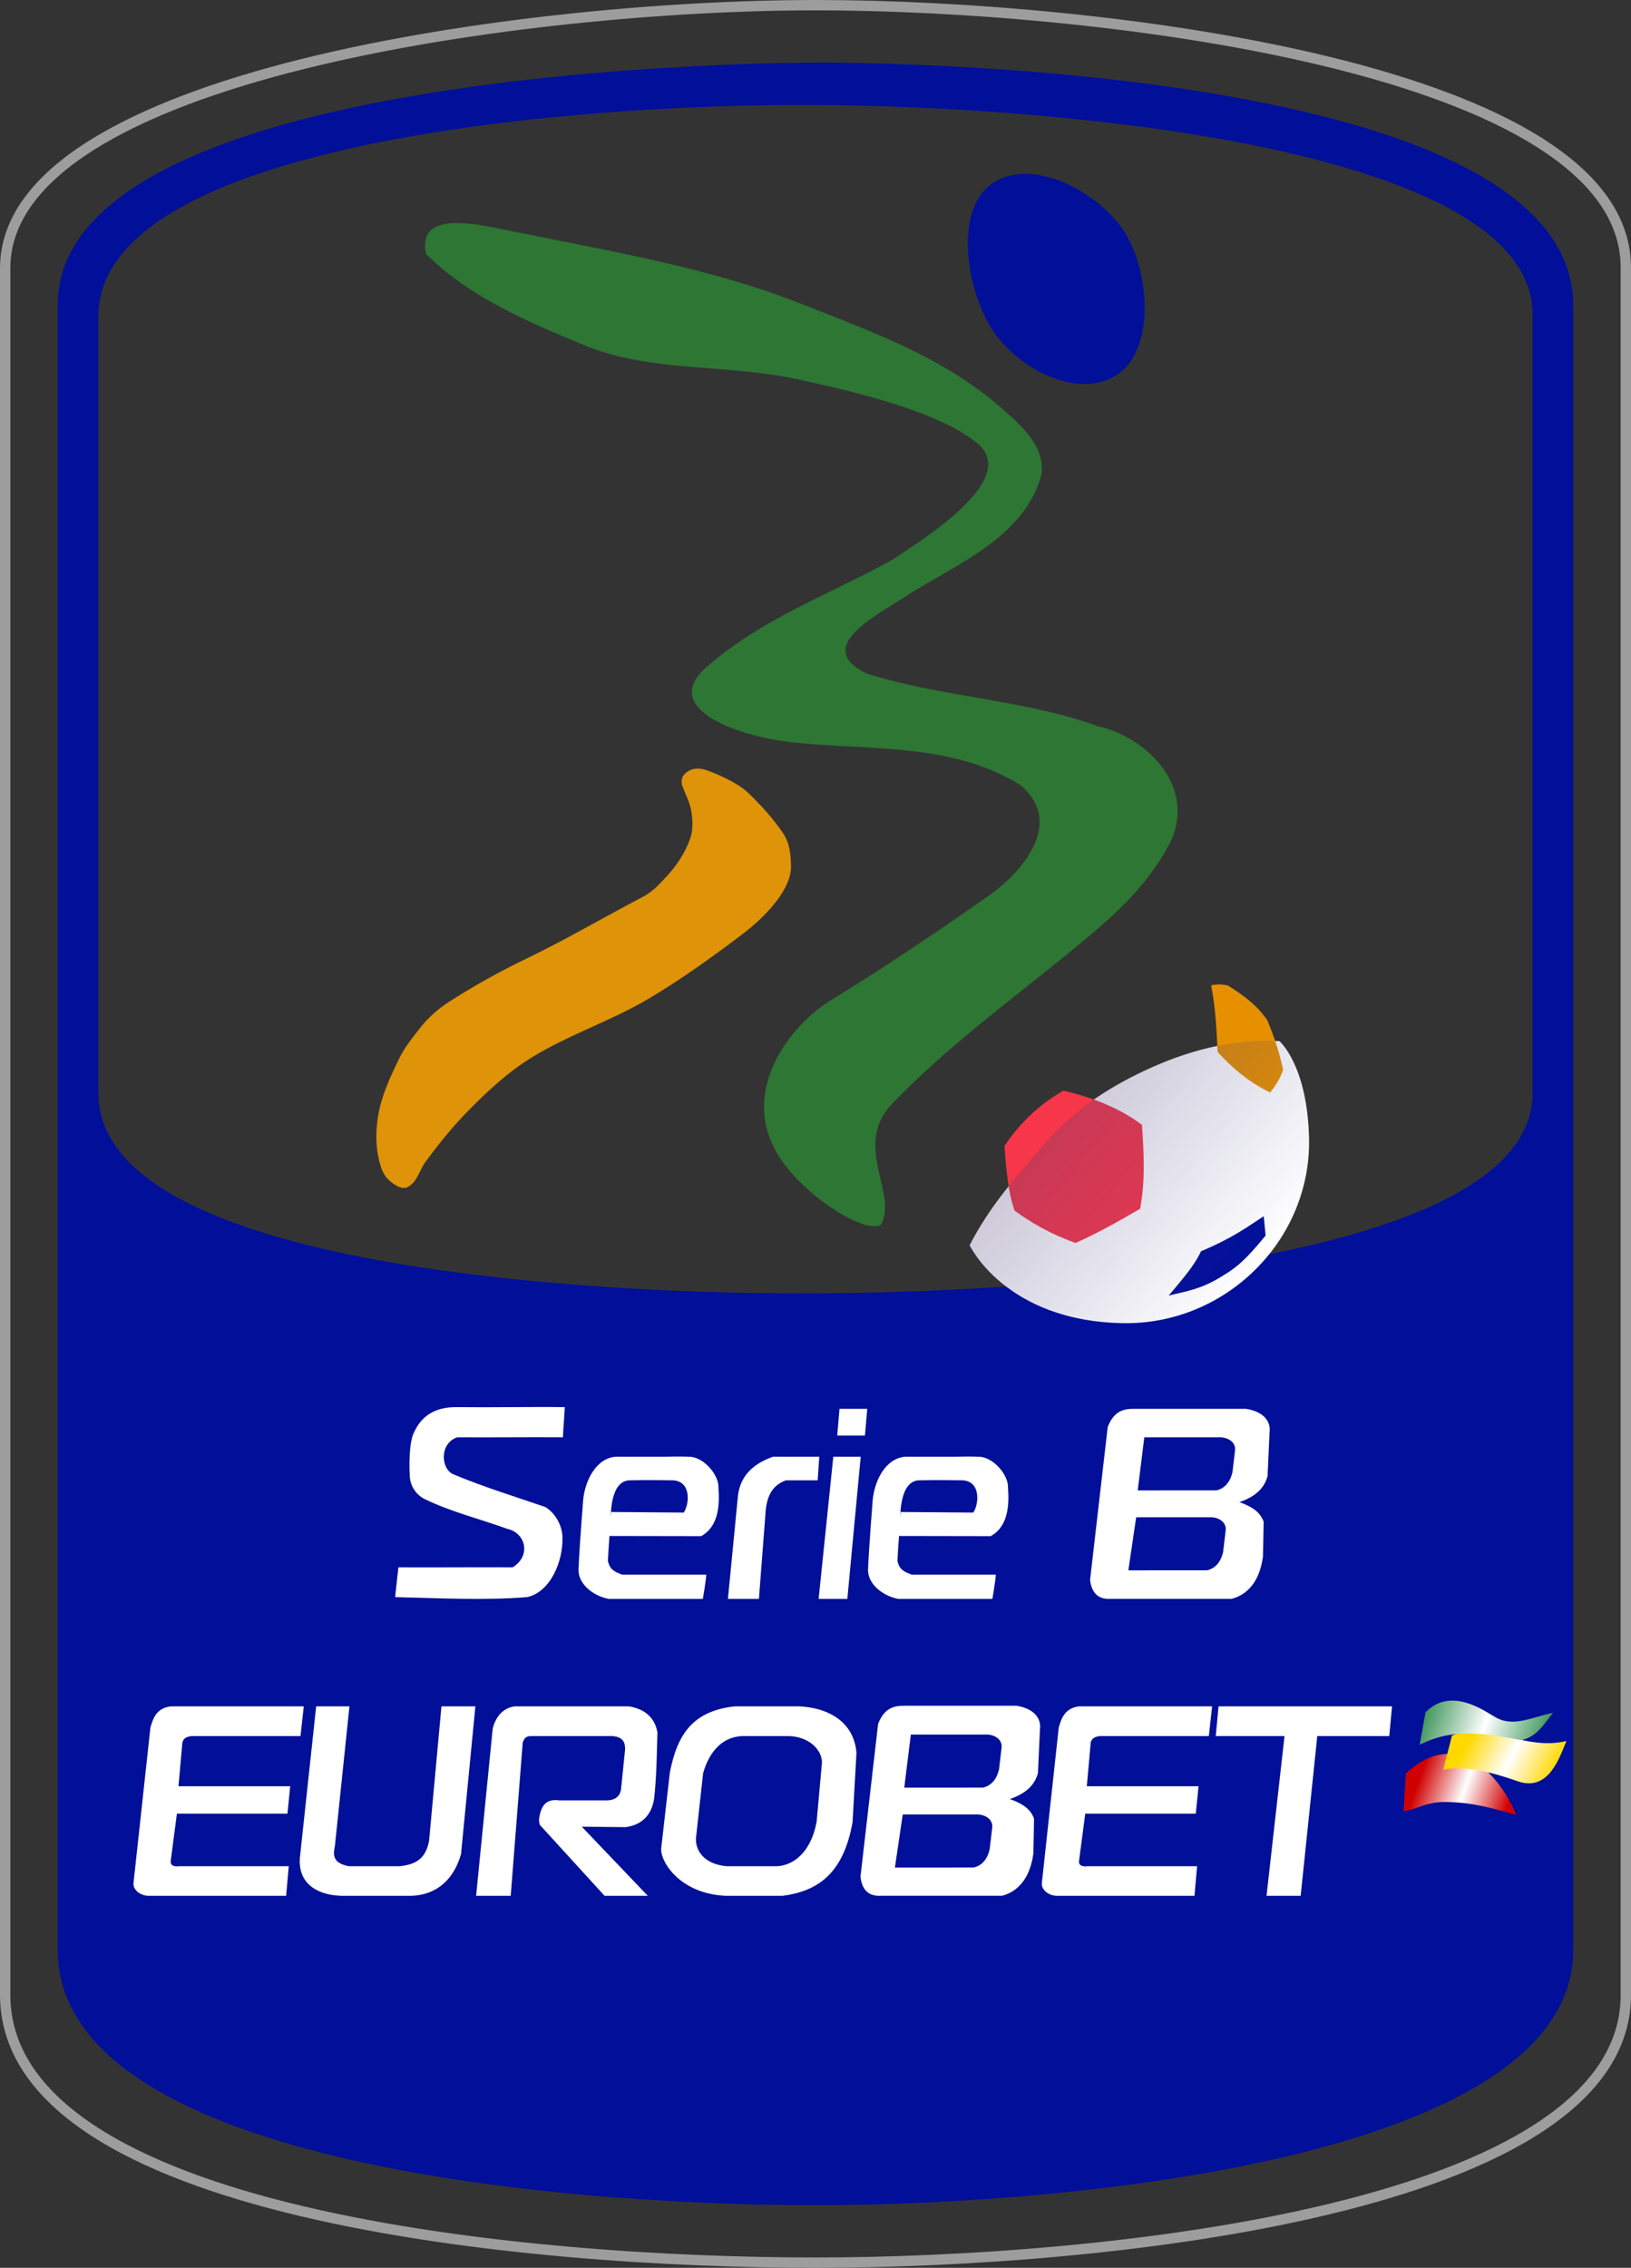 <?xml version="1.0" encoding="UTF-8" standalone="no"?>
<!-- Created with Inkscape (http://www.inkscape.org/) -->

<svg
   xmlns:dc="http://purl.org/dc/elements/1.1/"
   xmlns:cc="http://creativecommons.org/ns#"
   xmlns:rdf="http://www.w3.org/1999/02/22-rdf-syntax-ns#"
   xmlns:svg="http://www.w3.org/2000/svg"
   xmlns="http://www.w3.org/2000/svg"
   xmlns:xlink="http://www.w3.org/1999/xlink"
   xmlns:sodipodi="http://sodipodi.sourceforge.net/DTD/sodipodi-0.dtd"
   xmlns:inkscape="http://www.inkscape.org/namespaces/inkscape"
   width="631.207"
   height="877.305"
   id="svg2"
   version="1.1"
   inkscape:version="0.48.4 r9939"
   sodipodi:docname="Logo_serie_B_Eurobet.svg">
  <rect width="100%" height="100%" fill="#333333" stroke="none"/>
  <defs
     id="defs4">
    <linearGradient
       id="linearGradient3861">
      <stop
         style="stop-color:#d00000;stop-opacity:1;"
         offset="0"
         id="stop3863" />
      <stop
         id="stop3869"
         offset="0.5"
         style="stop-color:#ffffff;stop-opacity:1;" />
      <stop
         style="stop-color:#d00000;stop-opacity:1;"
         offset="1"
         id="stop3865" />
    </linearGradient>
    <linearGradient
       id="linearGradient3851">
      <stop
         style="stop-color:#ffd800;stop-opacity:1;"
         offset="0"
         id="stop3853" />
      <stop
         id="stop3859"
         offset="0.5"
         style="stop-color:#ffffff;stop-opacity:1;" />
      <stop
         style="stop-color:#ffd800;stop-opacity:1;"
         offset="1"
         id="stop3855" />
    </linearGradient>
    <linearGradient
       id="linearGradient3841">
      <stop
         style="stop-color:#248845;stop-opacity:1;"
         offset="0"
         id="stop3843" />
      <stop
         id="stop3849"
         offset="0.5"
         style="stop-color:#ffffff;stop-opacity:1;" />
      <stop
         style="stop-color:#248845;stop-opacity:1;"
         offset="1"
         id="stop3845" />
    </linearGradient>
    <linearGradient
       id="linearGradient3833">
      <stop
         style="stop-color:#543d6a;stop-opacity:0.392;"
         offset="0"
         id="stop3835" />
      <stop
         style="stop-color:#3d3d8b;stop-opacity:0;"
         offset="1"
         id="stop3837" />
    </linearGradient>
    <linearGradient
       inkscape:collect="always"
       xlink:href="#linearGradient3833"
       id="linearGradient3839"
       x1="514.146"
       y1="447.859"
       x2="619.78"
       y2="535.002"
       gradientUnits="userSpaceOnUse" />
    <linearGradient
       inkscape:collect="always"
       xlink:href="#linearGradient3841"
       id="linearGradient3847"
       x1="657.143"
       y1="675.906"
       x2="708.393"
       y2="692.513"
       gradientUnits="userSpaceOnUse" />
    <linearGradient
       inkscape:collect="always"
       xlink:href="#linearGradient3851"
       id="linearGradient3857"
       x1="676.964"
       y1="689.539"
       x2="708.214"
       y2="705.61"
       gradientUnits="userSpaceOnUse" />
    <linearGradient
       inkscape:collect="always"
       xlink:href="#linearGradient3861"
       id="linearGradient3867"
       x1="658.75"
       y1="700.742"
       x2="692.679"
       y2="712.528"
       gradientUnits="userSpaceOnUse" />
  </defs>
  <sodipodi:namedview
     id="base"
     pagecolor="#ffffff"
     bordercolor="#666666"
     borderopacity="1.0"
     inkscape:pageopacity="0.0"
     inkscape:pageshadow="2"
     inkscape:zoom="0.73178693"
     inkscape:cx="-11.155371"
     inkscape:cy="490.43051"
     inkscape:document-units="px"
     inkscape:current-layer="layer1"
     showgrid="false"
     inkscape:window-width="1346"
     inkscape:window-height="840"
     inkscape:window-x="81"
     inkscape:window-y="1"
     inkscape:window-maximized="0"
     fit-margin-top="0"
     fit-margin-left="0"
     fit-margin-right="0"
     fit-margin-bottom="0" />
  <g
     inkscape:label="Livello 1"
     inkscape:groupmode="layer"
     id="layer1"
     style="display:inline"
     transform="translate(-107.705,-17.946)">
    <path
       style="color:#000000;fill:#010f99;fill-opacity:1;stroke:none;stroke-width:1.905;stroke-linecap:round;stroke-linejoin:round;stroke-miterlimit:4;stroke-opacity:1;stroke-dasharray:none;stroke-dashoffset:0;marker:none;visibility:visible;display:inline;overflow:visible;enable-background:accumulate"
       d="M 312.312 24.25 C 279.992 24.49 21.433 29.209 22.344 118.438 L 22.344 753.719 C 21.399 835.796 212.388 853.062 315.594 853.062 C 418.799 853.062 610.007 833.681 608.844 753.719 L 608.844 118.438 C 609.53 21.693 315.594 24.25 315.594 24.25 C 315.594 24.25 314.467 24.234 312.312 24.25 z M 305 40.594 C 308.139 40.573 311.206 40.582 314.188 40.594 C 409.596 40.965 594.064 57.212 593.125 122.094 L 593.125 422.375 C 594.288 502.337 314.188 500.312 314.188 500.312 C 314.188 500.312 37.117 504.452 38.062 422.375 L 38.062 122.094 C 38.59 57.836 207.692 41.231 305 40.594 z "
       transform="translate(107.705,17.946)"
       id="path3001" />
    <path
       style="fill:#ffffff;fill-opacity:1;fill-rule:evenodd;stroke:none"
       d="m 546.493,562.958 43.437,0 c 5.228,0.755 9.873,3.741 9.091,9.329 l -0.758,16.668 c -1.359,5.251 -5.472,8.207 -10.859,10.102 4.137,1.503 7.87,3.41 9.344,7.576 l -0.253,13.385 c -1.081,8.436 -5.062,14.59 -12.122,16.446 l -46.972,0 c -5.193,0.31 -7.341,-2.96 -7.829,-7.354 l 6.819,-59.094 c 2.245,-5.907 5.842,-7.132 10.102,-7.056 z"
       id="path3855"
       inkscape:connector-curvature="0"
       sodipodi:nodetypes="cccccccccccc" />
    <path
       sodipodi:nodetypes="sscsscs"
       inkscape:connector-curvature="0"
       id="path3831"
       d="m 641.183,480.576 c 1.067,39.694 -32.195,72.557 -71.898,71.898 -45.613,-0.758 -59.426,-30.15 -59.426,-30.15 7.928,-15.336 17.157,-25.291 26.924,-36.95 12.249,-14.622 25.603,-23.4 40.583,-30.482 16.155,-7.636 34.08,-12.57 52.355,-11.519 0,0 10.704,9.015 11.462,37.202 z"
       style="fill:#ffffff;fill-opacity:1;stroke:none;display:inline"
       transform="translate(-26.883,-22.663)" />
    <path
       style="color:#000000;fill:none;stroke:#9d9d9d;stroke-width:4;stroke-linecap:round;stroke-linejoin:round;stroke-miterlimit:4;stroke-opacity:1;stroke-dasharray:none;stroke-dashoffset:0;marker:none;visibility:visible;display:inline;overflow:visible;enable-background:accumulate"
       d="m 736.906,788.965 0,-666.953 C 737.892,44.309 533.237,19.946 423.307,19.946 c -109.93,0 -314.088,26.538 -313.599,102.066 l 0,666.953 c -0.992,86.166 203.438,104.286 313.599,104.286 110.161,0 314.82,-20.34 313.599,-104.286 z"
       id="path2997"
       inkscape:connector-curvature="0"
       sodipodi:nodetypes="ccaccac" />
    <path
       transform="matrix(0.799,-0.602,0.602,0.799,24.132,333.589)"
       style="fill:#010f99;fill-opacity:1;stroke:none"
       d="m 550.137,129.978 c -0.544,18.267 -17.036,44.395 -34.615,44.095 -17.58,-0.3 -28.931,-21.899 -29.18,-39.903 -0.249,-18.004 14.569,-48.219 33.268,-48.241 18.699,-0.022 31.071,25.782 30.528,44.049 z"
       id="path3007"
       inkscape:connector-curvature="0"
       sodipodi:nodetypes="zzzzz" />
    <path
       style="color:#000000;fill:#2d7634;fill-opacity:1;stroke:none;stroke-width:2;marker:none;visibility:visible;display:inline;overflow:visible;enable-background:accumulate"
       d="m 494.975,175.55 c -22.491,-19.624 -50.89,-29.714 -78.051,-40.392 -33.354,-13.112 -69.138,-19.27 -104.137,-26.416 -11.838,-1.633 -44.604,-12.747 -40.171,7.478 16.714,16.617 39.053,26.057 60.463,34.99 26.379,11.006 54.381,7.312 83.146,13.433 23.952,5.097 55.172,12.853 69.638,24.722 16.362,13.426 -18.381,35.718 -33.051,45.254 -24.046,13.354 -49.529,22.159 -71.559,41.288 -19.241,16.707 13.948,27.264 33.438,29.268 30.19,3.105 61.847,0.114 88.033,16.578 16.721,14.189 1.384,33.089 -12.714,42.941 -20.308,14.191 -40.649,27.955 -61.691,40.759 -17.43,11.536 -31.653,34.513 -21.612,55.311 7.129,16.414 34.494,34.818 41.85,31.057 6.921,-11.91 -11.106,-30.768 4.489,-46.98 20.219,-21.02 44.37,-38.868 65.488,-56.005 19.045,-15.455 32.011,-26.304 41.733,-44.359 10.805,-21.25 -7.71,-41.071 -27.854,-45.663 -28.86,-10.403 -60.29,-11.081 -89.319,-20.336 -21.924,-10.534 6.118,-23.532 15.892,-30.368 19.412,-12.179 45.213,-22.443 51.807,-46.609 1.38,-11.164 -8.123,-19.239 -15.817,-25.952 z"
       id="path3031"
       inkscape:connector-curvature="0"
       sodipodi:nodetypes="ssccssscsscscccsscccccs" />
    <path
       style="color:#000000;fill:#de9308;fill-opacity:1;stroke:none;stroke-width:2;marker:none;visibility:visible;display:inline;overflow:visible;enable-background:accumulate"
       d="m 372.679,317.362 c -1.404,1.379 -1.375,3.455 -0.902,4.688 1.222,3.187 2.756,5.994 3.363,9.163 0.682,3.558 0.875,7.779 -0.352,11.201 -1.984,5.536 -5.243,10.483 -9.346,14.848 -2.715,2.889 -5.201,5.667 -8.809,7.553 -15.151,7.923 -29.888,16.606 -45.301,24.023 -10.176,4.897 -20.088,10.415 -29.584,16.493 -4.445,2.844 -8.374,6.286 -11.656,10.515 -2.955,3.808 -5.9,7.422 -8.029,11.834 -3.41,7.066 -6.745,14.192 -8.01,21.872 -0.876,5.323 -1.025,10.985 0.133,16.228 0.747,3.383 1.594,6.706 4.495,9.108 1.825,1.512 4.657,3.472 6.904,2.223 3.645,-2.026 4.482,-6.564 6.828,-9.747 5.103,-6.924 10.468,-13.581 16.521,-19.75 7.499,-7.641 15.399,-14.948 24.465,-20.537 14.36,-8.854 30.722,-14.146 45.235,-22.723 12.346,-7.296 23.99,-15.676 35.468,-24.319 5.788,-4.358 11.171,-9.206 15.261,-15.082 2.382,-3.421 4.514,-7.674 4.456,-11.777 -0.063,-4.486 -0.399,-8.972 -3.101,-12.967 -3.861,-5.708 -8.49,-10.752 -13.402,-15.49 -4.463,-4.305 -13.231,-7.78 -15.985,-8.759 -3.231,-1.149 -6.277,-0.935 -8.654,1.401 z"
       id="path3035"
       inkscape:connector-curvature="0"
       sodipodi:nodetypes="sssssssssssssssssssssssss" />
    <path
       style="color:#000000;fill:#e69000;fill-opacity:1;stroke:none;stroke-width:2;marker:none;visibility:visible;display:inline;overflow:visible;enable-background:accumulate"
       d="m 576.429,399.148 c 1.707,8.665 2.124,17.521 2.5,25.714 5.908,6.555 12.547,12.013 20.357,15.714 2.043,-2.6 3.901,-5.385 5,-8.929 -2.024,-8.783 -4.048,-13.865 -6.071,-18.929 -4.188,-6.148 -9.331,-9.716 -15.357,-13.571 -2.143,-0.39 -4.286,-0.556 -6.429,0 z"
       id="path3038"
       inkscape:connector-curvature="0"
       sodipodi:nodetypes="ccccccc" />
    <path
       style="color:#000000;fill:#f73749;fill-opacity:1;stroke:none;stroke-width:2;marker:none;visibility:visible;display:inline;overflow:visible;enable-background:accumulate"
       d="m 519.286,439.862 c 10.727,2.506 21.486,6.556 30.357,13.214 0.747,10.833 1.341,21.667 -0.714,32.5 -8.167,4.738 -16.366,9.411 -25,13.214 -10.08,-3.611 -17.276,-7.943 -23.571,-12.5 -2.54,-7.103 -3.251,-16.034 -3.929,-25 5.254,-7.832 12.403,-15.472 22.857,-21.429 z"
       id="path3040"
       inkscape:connector-curvature="0"
       sodipodi:nodetypes="ccccccc" />
    <path
       style="color:#000000;fill:#010f99;fill-opacity:1;stroke:none;stroke-width:2;marker:none;visibility:visible;display:inline;overflow:visible;enable-background:accumulate"
       d="m 596.786,488.434 c -6.529,4.211 -11.386,8.087 -24.286,13.571 -2.736,5.953 -7.847,11.51 -12.5,17.143 6.701,-1.697 12.85,-2.368 21.786,-8.214 6.822,-4.095 11.172,-9.602 15.714,-15 z"
       id="path3042"
       inkscape:connector-curvature="0"
       sodipodi:nodetypes="cccccc" />
    <path
       transform="translate(-26.883,-22.663)"
       style="fill:url(#linearGradient3839);fill-opacity:1;stroke:none;display:inline"
       d="m 641.183,480.576 c 1.067,39.694 -32.195,72.557 -71.898,71.898 -45.613,-0.758 -59.426,-30.15 -59.426,-30.15 7.928,-15.336 17.157,-25.291 26.924,-36.95 12.249,-14.622 25.603,-23.4 40.583,-30.482 16.155,-7.636 34.08,-12.57 52.355,-11.519 0,0 10.704,9.015 11.462,37.202 z"
       id="path3049"
       inkscape:connector-curvature="0"
       sodipodi:nodetypes="sscsscs" />
    <path
       style="fill:#ffffff;fill-opacity:1;stroke:none"
       d="m 326.279,562.291 c -0.168,3.704 -0.559,7.979 -0.727,11.683 -13.721,-0.084 -27.221,0.084 -40.942,0 -7.091,2.512 -6.196,12.506 -1.33,14.352 11.59,4.873 24.537,8.852 35.423,12.589 4.201,2.489 6.684,7.718 6.679,11.798 0.263,9.364 -4.752,21.145 -13.66,23.083 -17.028,1.372 -35.776,0.321 -51.103,0 0.421,-3.704 0.842,-7.817 1.263,-11.521 14.731,0.084 29.463,-0.084 44.194,0 7.232,-4.378 5.17,-13.293 -2.035,-14.883 -10.626,-3.857 -21.756,-6.568 -31.917,-11.493 -3.483,-1.688 -5.536,-5.147 -5.791,-8.415 -0.255,-3.269 -0.506,-13.261 1.596,-17.424 3.173,-6.976 8.905,-9.891 16.743,-9.768 13.869,0.159 27.738,-0.159 41.607,0 z"
       id="path3058"
       inkscape:connector-curvature="0"
       sodipodi:nodetypes="cccccccccccszccc" />
    <path
       style="fill:#ffffff;fill-opacity:1;fill-rule:nonzero;stroke:none"
       d="m 380.07,627.108 c -10.522,0 -21.045,-2e-5 -31.567,-2e-5 -3.041,-1.147 -4.762,-1.908 -5.54,-5.362 0.257,-5.618 1.167,-16.826 1.167,-16.826 0,0 -0.525,-14.477 7.558,-14.314 5.89,-0.2 16.26,0 16.26,0 7.237,0.165 6.699,8.961 4.38,12.48 l -28.055,-0.222 -0.758,9.281 c 0,0 21.823,0.063 35.545,0.063 6.955,-3.831 7.141,-12.447 6.696,-18.722 0.214,-4.775 -5.253,-11.409 -10.711,-11.983 -3.344,-0.182 -9.739,-0.03 -9.739,-0.03 l -19.202,0 c -7.766,0.513 -11.991,9.338 -12.699,16.622 0,0 -1.473,18.387 -1.822,26.992 -0.191,5.171 5.054,10.085 11.676,11.395 11.645,-0.005 36.447,0 36.447,0 0,0 1.196,-6.886 1.331,-9.375 z"
       id="path3830"
       inkscape:connector-curvature="0"
       sodipodi:nodetypes="cccccccccccccccccccc" />
    <path
       style="fill:#ffffff;fill-opacity:1;fill-rule:evenodd;stroke:none"
       d="m 424.769,581.474 -0.631,9.133 -12.248,0 c -4.431,1.611 -7.574,4.974 -7.969,13.23 l -2.511,32.646 -11.996,0 3.914,-40.184 c 0.936,-6.971 5.238,-11.9 13.553,-14.825 z"
       id="path3833"
       inkscape:connector-curvature="0"
       sodipodi:nodetypes="ccccccccc" />
    <path
       style="fill:#ffffff;fill-opacity:1;fill-rule:evenodd;stroke:none"
       d="m 430.199,581.474 10.607,0 -5.177,55.009 -11.112,0 z"
       id="path3836"
       inkscape:connector-curvature="0"
       sodipodi:nodetypes="ccccc" />
    <path
       style="fill:#ffffff;fill-opacity:1;fill-rule:evenodd;stroke:none"
       d="m 432.598,562.958 10.733,0 -0.884,10.339 -10.733,0 z"
       id="path3853"
       inkscape:connector-curvature="0"
       sodipodi:nodetypes="ccccc" />
    <path
       style="fill:#ffffff;fill-opacity:1;fill-rule:evenodd;stroke:none"
       d="m 225.264,678.052 -1.263,11.495 -42.174,0 c -2.232,0.255 -3.147,1.066 -3.536,2.495 l -1.515,16.92 43.247,0 -1.073,10.607 -42.784,0 -2.312,17.665 c -0.483,2.233 0.796,2.926 3.223,2.665 l 42.378,0 -1.01,11.438 -52.78,0 c -3.22,0.185 -6.359,-1.972 -6.313,-4.746 l 6.566,-60.357 c 0.984,-3.37 2.22,-7.454 7.829,-8.181 z"
       id="path3861"
       inkscape:connector-curvature="0"
       sodipodi:nodetypes="ccccccccccccccccc" />
    <path
       style="fill:#ffffff;fill-opacity:1;fill-rule:evenodd;stroke:none"
       d="m 230.062,678.052 12.879,0 -5.614,53.891 c -0.648,3.469 -1.14,6.644 5.362,7.955 l 19.698,0 c 8.248,-0.804 10.311,-4.819 11.364,-9.723 l 4.798,-52.123 13.132,0 -5.556,57.174 c -3.436,11.824 -11.66,16.452 -20.961,16.11 l -25.254,0 c -8.323,-0.151 -16.903,-3.963 -16.162,-14.595 z"
       id="path3863"
       inkscape:connector-curvature="0"
       sodipodi:nodetypes="ccccccccccccc" />
    <path
       style="fill:#ffffff;fill-opacity:1;fill-rule:evenodd;stroke:none"
       d="m 291.964,751.335 13.393,0 L 310,692.102 c 0.599,-1.782 1.284,-2.641 3.75,-2.555 l 29.286,0 c 6.018,-0.255 7.009,2.498 6.429,6.662 l -1.344,13.214 c -0.195,4.185 -3.44,5.067 -5.799,5 l -18.214,0 c -4.695,-0.648 -6.405,1.69 -7.321,4.821 -0.319,1.416 -0.758,2.77 -0.179,4.643 l 25.056,27.448 16.73,0 -25.536,-26.733 16.964,0.179 c 7.228,-0.949 10.293,-5.732 11.071,-11.25 0.916,-8.535 0.996,-16.822 1.25,-25.357 -0.933,-5.342 -4.426,-9.064 -11.071,-10.122 l -44.286,0 c -4.582,0.759 -7.141,3.951 -8.393,8.515 z"
       id="path3865"
       inkscape:connector-curvature="0"
       sodipodi:nodetypes="ccccccccccccccccccccc" />
    <path
       style="fill:#ffffff;fill-opacity:1;fill-rule:evenodd;stroke:none"
       d="m 391.939,678.052 25.001,0 c 10.635,0.425 21.237,5.532 22.223,18.03 l -1.515,26.769 c -3.577,20.457 -14.067,26.783 -27.022,28.485 l -22.223,0 c -18.256,-0.905 -25.682,-14.026 -24.749,-18.888 l 3.283,-28.789 c 2.85,-14.612 8.716,-23.758 25.001,-25.606 z"
       id="path3869"
       inkscape:connector-curvature="0"
       sodipodi:nodetypes="ccccccccc" />
    <path
       style="fill:#010f99;fill-opacity:1;stroke:none"
       d="m 396.232,689.547 15.405,0 c 9.347,-0.344 14.498,5.816 14.142,10.525 l -2.02,22.476 c -2.06,11.697 -8.831,17.068 -15.405,17.35 l -19.445,0 c -8.403,-0.765 -12.066,-5.719 -11.869,-10.784 l 2.778,-25.254 c 2.482,-8.62 7.872,-14.615 16.415,-14.313 z"
       id="path3867"
       inkscape:connector-curvature="0"
       sodipodi:nodetypes="ccccccccc" />
    <use
       x="0"
       y="0"
       xlink:href="#path3861"
       id="use3877"
       transform="translate(351.533,0)"
       width="744.094"
       height="1052.362" />
    <path
       style="fill:#ffffff;fill-opacity:1;fill-rule:evenodd;stroke:none"
       d="m 646.429,678.052 -1.071,11.495 -27.857,0 -6.429,61.789 -13.214,0 6.964,-61.789 -26.607,0 1.071,-11.495 z"
       id="path3879"
       inkscape:connector-curvature="0"
       sodipodi:nodetypes="ccccccccc" />
    <path
       style="fill:url(#linearGradient3867);fill-opacity:1;fill-rule:evenodd;stroke:none"
       d="m 651.786,703.969 -0.893,14.643 c 5.06,-0.567 8.477,-3.736 16.607,-3.571 10.574,0.215 17.5,2.402 26.964,5 -4.247,-11.278 -21.087,-36.013 -42.679,-16.071 z"
       id="path3885"
       inkscape:connector-curvature="0"
       sodipodi:nodetypes="ccscc" />
    <path
       style="fill:url(#linearGradient3857);fill-opacity:1;fill-rule:evenodd;stroke:none"
       d="m 666.25,702.541 3.393,-13.214 c 13.913,-5.633 27.851,6.061 44.286,2.143 -2.538,5.875 -6.691,19.886 -18.929,15.536 -9.721,-3.455 -20.731,-6.232 -28.75,-4.464 z"
       id="path3883"
       inkscape:connector-curvature="0"
       sodipodi:nodetypes="cccsc" />
    <path
       style="fill:url(#linearGradient3847);fill-opacity:1;fill-rule:evenodd;stroke:none"
       d="m 657.143,692.898 2.23,-12.525 c 10.118,-10.417 23.503,0.03 27.592,2.168 6.97,3.644 14.524,-0.663 21.786,-1.964 -3.452,4.107 -6.014,9.105 -12.143,10.536 -16.133,-2.903 -26.816,-4.549 -39.464,1.786 z"
       id="path3881"
       inkscape:connector-curvature="0"
       sodipodi:nodetypes="ccsccc" />
    <path
       style="fill:#010f99;fill-opacity:1;stroke:none"
       d="m 550.555,573.974 28.767,0 c 2.947,-0.198 6.952,1.514 6.313,5.384 l -0.955,8.081 c -0.721,3.31 -2.728,6.347 -6.281,7.06 l -30.392,0.011 z"
       id="path3857"
       inkscape:connector-curvature="0"
       sodipodi:nodetypes="ccccccc" />
    <path
       sodipodi:nodetypes="ccccccc"
       inkscape:connector-curvature="0"
       id="path3112"
       d="m 547.415,604.895 28.284,0 c 2.947,-0.198 6.952,1.514 6.313,5.384 l -0.955,8.081 c -0.721,3.31 -2.728,6.347 -6.281,7.06 l -30.392,0.011 z"
       style="fill:#010f99;fill-opacity:1;stroke:none" />
    <path
       sodipodi:nodetypes="cccccccccccc"
       inkscape:connector-curvature="0"
       id="path3147"
       d="m 457.633,677.822 43.437,0 c 5.228,0.755 9.873,3.741 9.091,9.329 l -0.758,16.668 c -1.359,5.251 -5.472,8.207 -10.859,10.102 4.137,1.503 7.87,3.41 9.344,7.576 l -0.253,13.385 c -1.081,8.436 -5.062,14.59 -12.122,16.446 l -46.972,0 c -5.193,0.31 -7.341,-2.96 -7.829,-7.354 l 6.819,-59.094 c 2.245,-5.907 5.842,-7.132 10.102,-7.056 z"
       style="fill:#ffffff;fill-opacity:1;fill-rule:evenodd;stroke:none" />
    <path
       sodipodi:nodetypes="ccccccc"
       inkscape:connector-curvature="0"
       id="path3149"
       d="m 460.208,688.96 28.767,0 c 2.947,-0.198 6.952,1.514 6.313,5.384 l -0.955,8.081 c -0.721,3.31 -2.728,6.347 -6.281,7.06 l -30.392,0.011 z"
       style="fill:#010f99;fill-opacity:1;stroke:none" />
    <path
       style="fill:#010f99;fill-opacity:1;stroke:none"
       d="m 457.068,719.881 28.284,0 c 2.947,-0.198 6.952,1.514 6.313,5.384 l -0.955,8.081 c -0.721,3.31 -2.728,6.347 -6.281,7.06 l -30.392,0.011 z"
       id="path3151"
       inkscape:connector-curvature="0"
       sodipodi:nodetypes="ccccccc" />
    <path
       sodipodi:nodetypes="cccccccccccccccccccc"
       inkscape:connector-curvature="0"
       id="path3898"
       d="m 492.124,627.108 c -10.522,0 -21.045,-2e-5 -31.567,-2e-5 -3.041,-1.147 -4.762,-1.908 -5.54,-5.362 0.257,-5.618 1.167,-16.826 1.167,-16.826 0,0 -0.525,-14.477 7.558,-14.314 5.89,-0.2 16.26,0 16.26,0 7.237,0.165 6.699,8.961 4.38,12.48 l -28.055,-0.222 -0.758,9.281 c 0,0 21.823,0.063 35.545,0.063 6.955,-3.831 7.141,-12.447 6.696,-18.722 0.214,-4.775 -5.253,-11.409 -10.711,-11.983 -3.344,-0.182 -9.739,-0.03 -9.739,-0.03 l -19.202,0 c -7.766,0.513 -11.991,9.338 -12.699,16.622 0,0 -1.473,18.387 -1.822,26.992 -0.191,5.171 5.054,10.085 11.676,11.395 11.645,-0.005 36.447,0 36.447,0 0,0 1.196,-6.886 1.331,-9.375 z"
       style="fill:#ffffff;fill-opacity:1;fill-rule:nonzero;stroke:none" />
  </g>
</svg>
